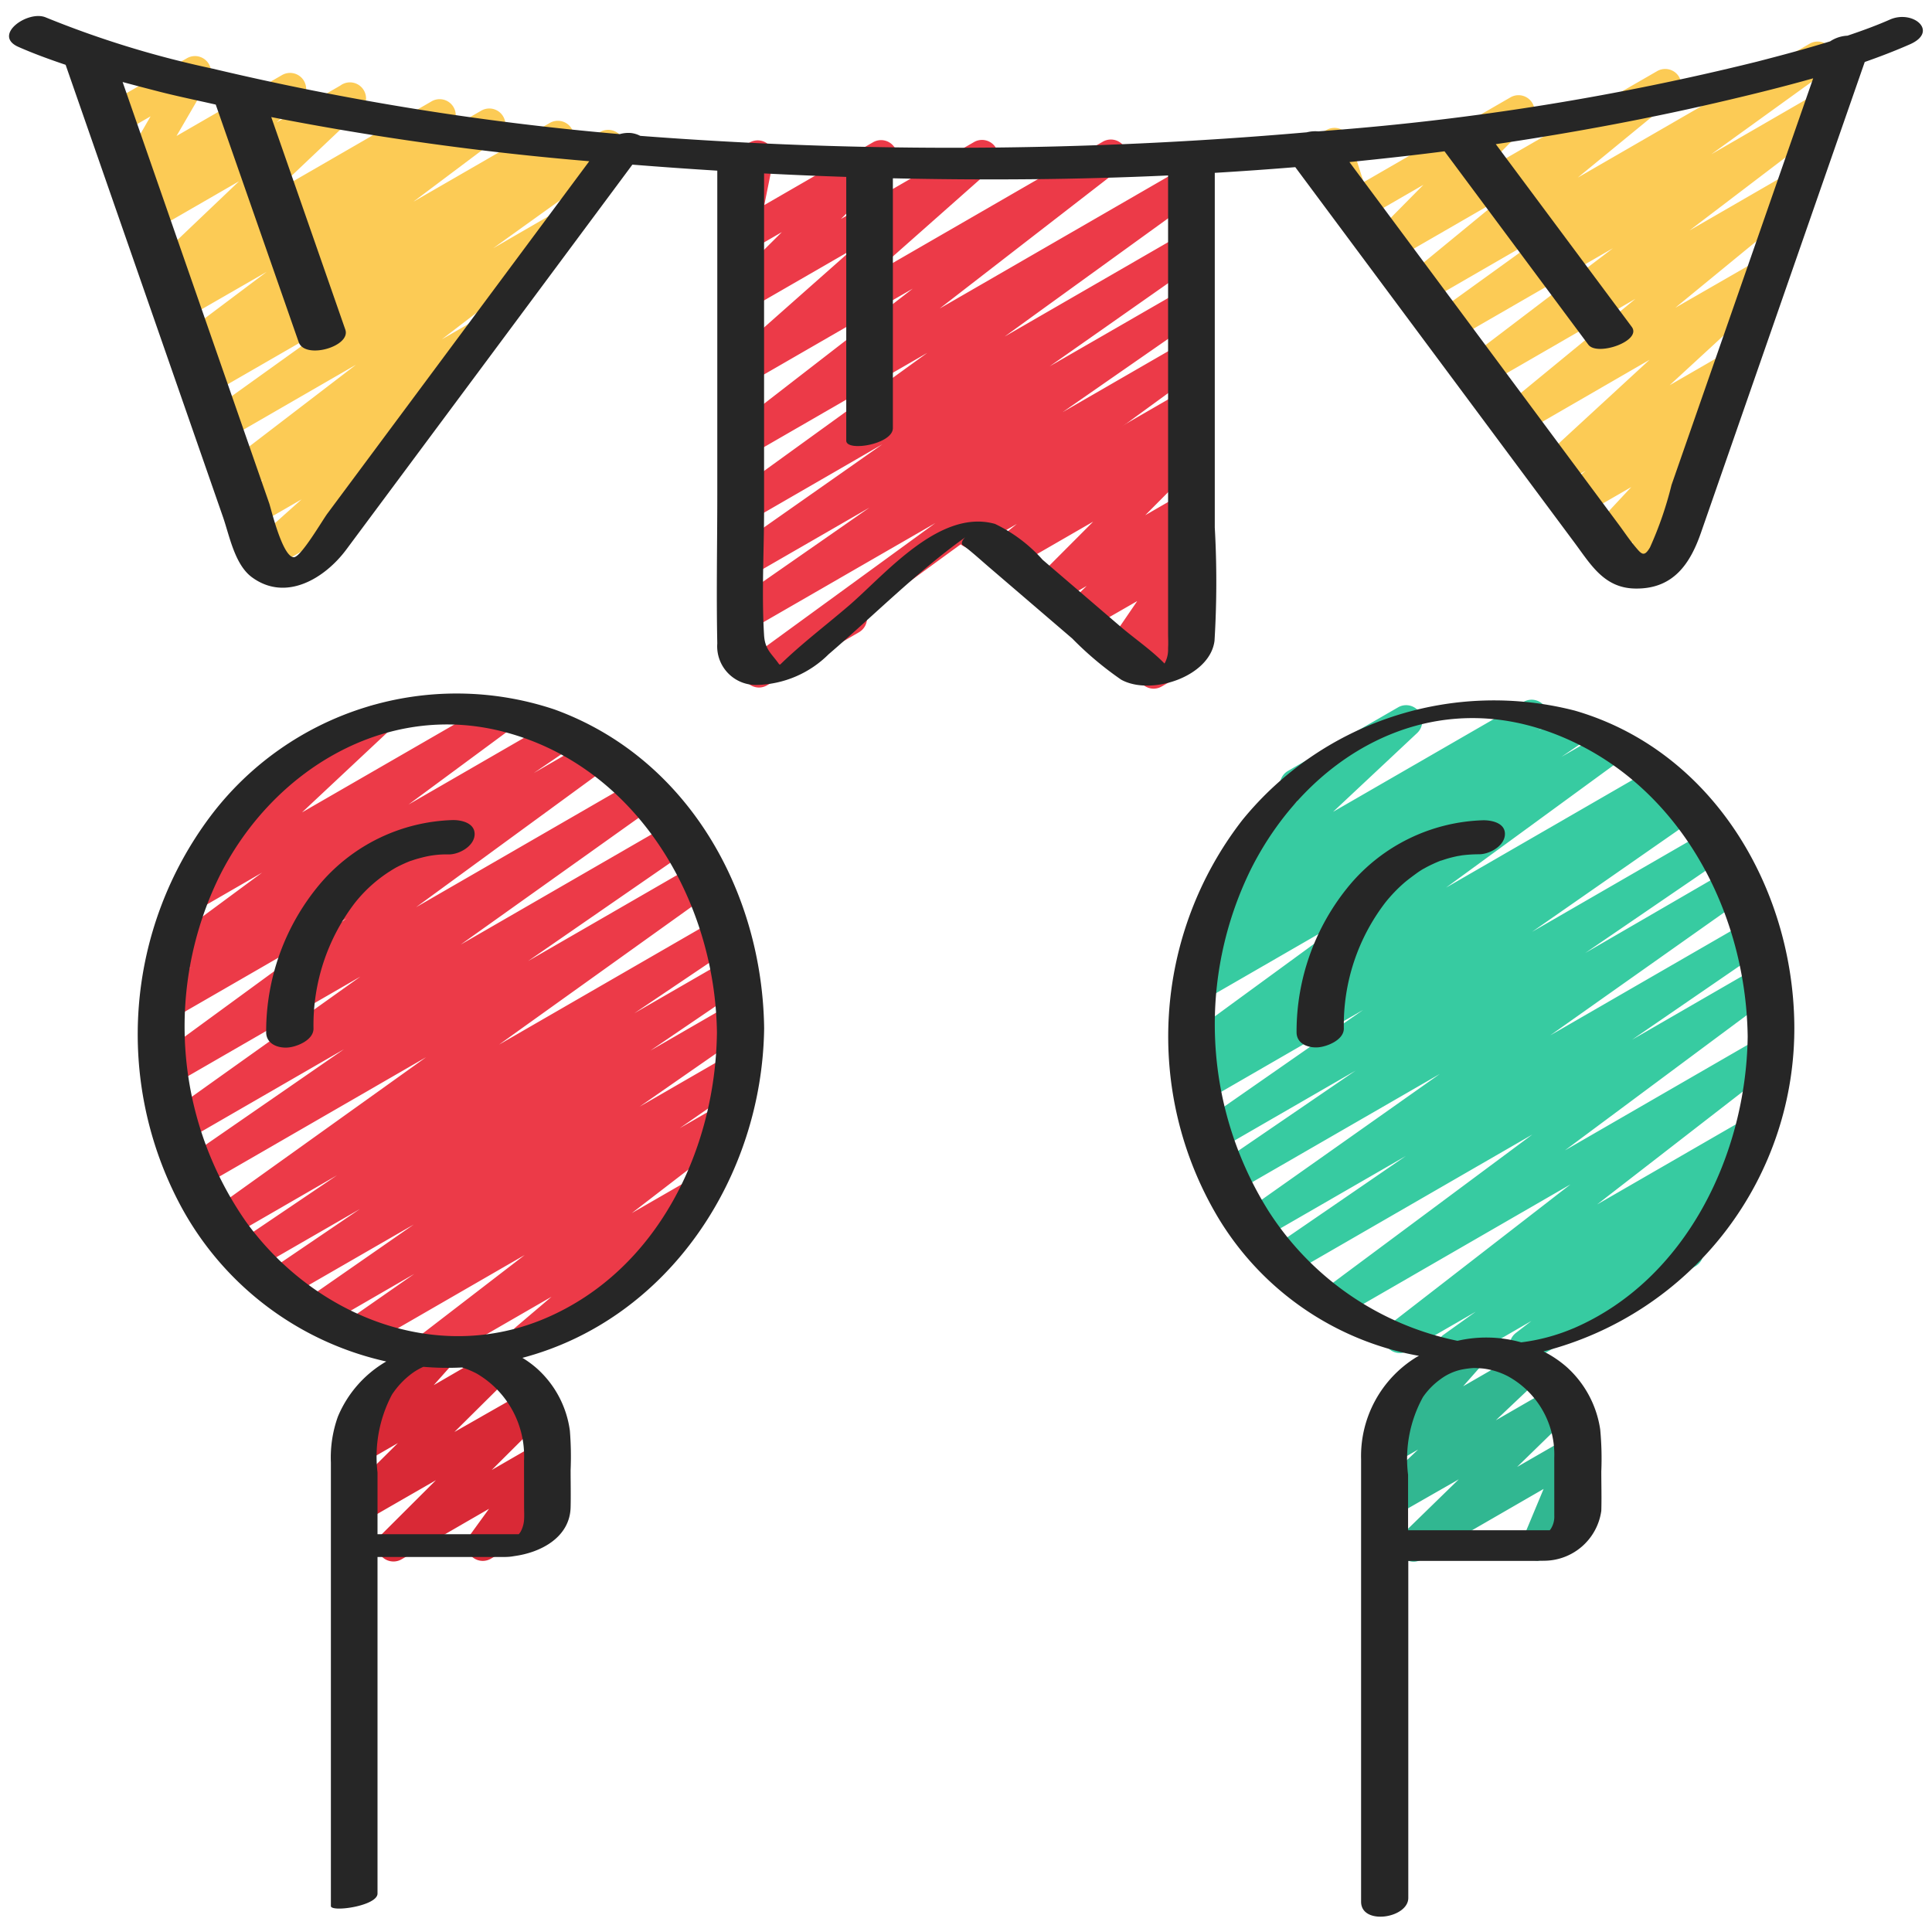 <svg id="Icons" height="512" viewBox="0 0 60 60" width="512" xmlns="http://www.w3.org/2000/svg"><path d="m8.2 17.721a.5.5 0 0 1 -.334-.873l1.5-1.34-1.419.819a.5.5 0 0 1 -.551-.832l.811-.612-.635.366a.5.5 0 0 1 -.553-.83l4.035-3.091-4.035 2.33a.5.5 0 0 1 -.541-.839l3.869-2.774-3.824 2.205a.5.5 0 0 1 -.532-.846l.3-.2-.107.062a.5.5 0 0 1 -.551-.833l2.65-1.991-2.57 1.479a.5.5 0 0 1 -.543-.838l.184-.133a.5.5 0 0 1 -.577-.8l2.647-2.521-2.668 1.54a.5.5 0 0 1 -.581-.808l.75-.661-.567.327a.5.5 0 0 1 -.682-.684l1-1.73-.968.559a.5.5 0 0 1 -.743-.349l-.241-1.443a.5.5 0 0 1 -.156-.924l.3-.172a.5.5 0 0 1 .743.348l.225 1.315 1.97-1.139a.5.5 0 0 1 .682.684l-1.006 1.731 3.272-1.889a.5.5 0 0 1 .581.809l-.748.66 1.981-1.145a.5.5 0 0 1 .6.8l-2.651 2.511 4.865-2.809a.5.5 0 0 1 .543.84l-.184.132 1.2-.693a.5.5 0 0 1 .551.833l-2.653 1.992 4.234-2.445a.5.5 0 0 1 .532.846l-.294.2 1.33-.768a.5.5 0 0 1 .541.839l-3.867 2.774 1.885-1.09a.5.5 0 0 1 .554.83l-4.033 3.089.991-.573a.5.5 0 0 1 .552.832l-1.839 1.392a.508.508 0 0 1 .26.185.5.5 0 0 1 -.072.666l-2.24 2.007a.5.5 0 0 1 .048.89l-2.972 1.716a.5.5 0 0 1 -.249.067z" fill="#fccb55"/><path d="m50.708 18.192a.5.5 0 0 1 -.4-.8l.416-.562-.683.394a.5.5 0 0 1 -.615-.774l1.235-1.324-1.525.88a.5.5 0 0 1 -.572-.815l.681-.574-.8.462a.5.5 0 0 1 -.589-.8l3.372-3.105-3.978 2.3a.5.5 0 0 1 -.567-.82l4.107-3.373-4.659 2.69a.5.5 0 0 1 -.553-.831l4.513-3.431-4.991 2.88a.5.5 0 0 1 -.543-.839l3.595-2.593-3.918 2.264a.5.5 0 0 1 -.567-.819l3.03-2.49-3.444 1.988a.5.5 0 0 1 -.606-.785l1.558-1.575-1.894 1.093a.5.5 0 0 1 -.431.034.5.5 0 0 1 -.3-.315l-.426-1.336-.035.02a.5.5 0 1 1 -.5-.865l.573-.332a.5.5 0 0 1 .431-.034.5.5 0 0 1 .3.315l.426 1.337 4.571-2.64a.5.5 0 0 1 .6.785l-1.553 1.577 5.5-3.172a.5.5 0 0 1 .567.819l-3.034 2.489 7.193-4.153a.5.5 0 0 1 .543.839l-3.59 2.59 3.286-1.9a.5.5 0 0 1 .552.831l-4.514 3.435 3.1-1.791a.5.5 0 0 1 .568.82l-4.11 3.372 2.608-1.5a.5.5 0 0 1 .589.8l-3.372 3.105 1.783-1.03a.5.5 0 0 1 .572.816l-.924.777a.477.477 0 0 1 .416.189.5.5 0 0 1 -.026.652l-1.267 1.358a.5.5 0 0 1 .546.777l-.779 1.054a.491.491 0 0 1 .187.186.5.5 0 0 1 -.182.683l-1.221.7a.5.5 0 0 1 -.25.067z" fill="#fccb55"/><path d="m35.828 21.387a.5.5 0 0 1 -.426-.763l.1-.163-.426.246a.5.5 0 0 1 -.663-.716l.905-1.324-1.566.9a.5.5 0 0 1 -.6-.791l.595-.579-.953.55a.5.5 0 0 1 -.6-.786l1.756-1.761-2.466 1.423a.5.5 0 0 1 -.563-.822l.659-.53-1.177.68a.5.5 0 0 1 -.5-.867l6.818-3.936a.5.5 0 0 1 .563.823l-.659.53.1-.056a.5.5 0 0 1 .6.786l-1.758 1.769 1.155-.667a.5.5 0 0 1 .6.792l-.592.577a.5.5 0 0 1 .657.718l-.906 1.324.243-.139a.5.5 0 0 1 .675.695l-.335.544a.514.514 0 0 1 .223.2.5.5 0 0 1 -.183.683l-1.024.591a.5.5 0 0 1 -.252.069z" fill="#ec3a48"/><path d="m23.564 21.352a.5.5 0 0 1 -.293-.9l5.778-4.209-5.769 3.327a.5.5 0 0 1 -.536-.843l4.256-2.962-3.72 2.146a.5.5 0 0 1 -.537-.842l4.657-3.269-4.12 2.381a.5.5 0 0 1 -.543-.839l6.063-4.385-5.52 3.186a.5.5 0 0 1 -.555-.829l5.621-4.35-5.066 2.924a.5.5 0 0 1 -.581-.807l3.755-3.324-3.174 1.832a.5.5 0 0 1 -.6-.788l1.6-1.592-1 .579a.5.5 0 0 1 -.74-.532l.329-1.634a.5.5 0 0 1 -.089-.907l.5-.289a.5.5 0 0 1 .74.532l-.284 1.41 3.379-1.951a.5.5 0 0 1 .6.789l-1.599 1.594 4.134-2.389a.5.5 0 0 1 .581.807l-3.755 3.324 7.17-4.14a.5.5 0 0 1 .556.829l-5.619 4.35 7.537-4.352a.5.5 0 0 1 .543.838l-6.063 4.385 5.519-3.186a.5.5 0 0 1 .537.842l-4.656 3.267 4.121-2.375a.5.5 0 0 1 .536.843l-4.257 2.957 3.718-2.146a.5.5 0 0 1 .544.837l-10.362 7.553a.5.5 0 0 1 -.225.592l-2.857 1.649a.491.491 0 0 1 -.254.067z" fill="#ec3a48"/><path d="m13.333 42.385a.5.5 0 0 1 -.3-.9l3.261-2.509-4.913 2.836a.5.5 0 0 1 -.536-.842l2.021-1.408-2.832 1.638a.5.5 0 0 1 -.535-.843l3.351-2.329-4.022 2.319a.5.5 0 0 1 -.528-.847l2.876-1.952-3.248 1.873a.5.5 0 0 1 -.531-.847l3.069-2.074-3.349 1.935a.5.5 0 0 1 -.541-.839l6.656-4.763-7.006 4.045a.5.5 0 0 1 -.535-.844l4.993-3.45-4.937 2.851a.5.5 0 0 1 -.54-.84l5.986-4.266-5.785 3.34a.5.5 0 0 1 -.545-.836l5.9-4.313-5.4 3.116a.5.5 0 0 1 -.531-.846l1.114-.758-.443.256a.5.5 0 0 1 -.547-.836l3.183-2.352-2.017 1.165a.5.5 0 0 1 -.592-.8l2.77-2.593a.506.506 0 0 1 -.481-.248.5.5 0 0 1 .181-.683l3.412-1.97a.5.5 0 0 1 .592.8l-2.624 2.458 5.943-3.429a.5.5 0 0 1 .547.835l-3.182 2.35 4.476-2.585a.5.5 0 0 1 .531.847l-1.118.76 1.7-.983a.5.5 0 0 1 .545.837l-5.9 4.313 6.83-3.944a.5.5 0 0 1 .54.841l-5.985 4.264 6.559-3.787a.5.5 0 0 1 .534.844l-5 3.455 5.207-3.006a.5.5 0 0 1 .541.84l-6.648 4.759 6.748-3.895a.5.5 0 0 1 .53.848l-3.078 2.074 2.835-1.636a.5.5 0 0 1 .531.846l-2.866 1.949 2.482-1.432a.5.5 0 0 1 .535.843l-3.354 2.331 2.73-1.575a.5.5 0 0 1 .536.843l-2.019 1.4 1.217-.7a.5.5 0 0 1 .555.829l-3.26 2.508 1.791-1.033a.5.5 0 0 1 .573.813l-2.023 1.719a.5.5 0 0 1 .037.888l-3.407 1.967a.5.5 0 0 1 -.573-.813l1.108-.942-3.543 2.045a.493.493 0 0 1 -.252.068z" fill="#ec3a48"/><path d="m12.217 48.493a.5.5 0 0 1 -.354-.853l1.675-1.671-2.259 1.3a.5.5 0 0 1 -.6-.787l1.678-1.666-1.076.621a.5.5 0 0 1 -.623-.765l.869-.975a.5.5 0 0 1 -.1-.908l1.937-1.118a.5.5 0 0 1 .623.765l-.517.581 1.722-1a.5.5 0 0 1 .6.788l-1.68 1.666 2.231-1.271a.5.5 0 0 1 .6.786l-1.67 1.664 1.447-.835a.5.5 0 0 1 .654.727l-.6.831a.5.5 0 0 1 .45.891l-1.983 1.145a.5.5 0 0 1 -.654-.726l.6-.826-2.717 1.569a.489.489 0 0 1 -.253.067z" fill="#d92936"/><path d="m45.122 42.357a.5.5 0 0 1 -.291-.906l1-.715-2.106 1.216a.5.5 0 0 1 -.557-.828l5.605-4.342-7.147 4.126a.5.5 0 0 1 -.548-.834l6.51-4.84-7.52 4.341a.5.5 0 0 1 -.533-.845l4.125-2.83-4.506 2.6a.5.5 0 0 1 -.538-.841l6.1-4.307-6.4 3.692a.5.5 0 0 1 -.532-.846l4.317-2.95-4.269 2.465a.5.5 0 0 1 -.536-.843l5.036-3.506-4.875 2.815a.5.5 0 0 1 -.524-.851l.3-.2a.5.5 0 0 1 -.438-.883l5.484-4.007-4.862 2.807a.5.5 0 0 1 -.531-.846l.718-.491a.5.5 0 0 1 -.478-.871l.744-.515a.5.5 0 0 1 -.342-.865l2.772-2.585a.5.5 0 0 1 -.3-.931l3.412-1.97a.5.5 0 0 1 .592.8l-2.604 2.441 5.912-3.412a.5.5 0 0 1 .534.845l-.075.051.869-.5a.5.5 0 0 1 .531.846l-.681.464 1.357-.783a.5.5 0 0 1 .545.837l-5.484 4.006 6.481-3.742a.5.5 0 0 1 .524.851l-.1.069.268-.155a.5.5 0 0 1 .536.843l-5.036 3.506 5.437-3.139a.5.5 0 0 1 .532.846l-4.317 2.95 4.474-2.595a.5.5 0 0 1 .538.842l-6.1 4.311 6.131-3.539a.5.5 0 0 1 .533.845l-4.123 2.83 3.881-2.242a.5.5 0 0 1 .548.835l-6.515 4.844 6.049-3.494a.5.5 0 0 1 .557.829l-5.606 4.344 4.594-2.652a.5.5 0 0 1 .541.839l-1.093.783a.5.5 0 0 1 .454.873l-1.522 1.174a.5.5 0 0 1 .084.9l-5.022 2.9a.5.5 0 0 1 -.556-.829l.48-.37-2.188 1.267a.491.491 0 0 1 -.25.067z" fill="#37cba1"/><path d="m43.906 48.5a.5.5 0 0 1 -.348-.858l1.745-1.7-2.024 1.158a.5.5 0 0 1 -.593-.8l1.354-1.283-.761.439a.5.5 0 0 1 -.624-.764l.881-1a.49.49 0 0 1 -.289-.228.5.5 0 0 1 .183-.683l1.937-1.118a.5.5 0 0 1 .624.764l-.552.625 1.775-1.025a.5.5 0 0 1 .594.8l-1.354 1.281 1.806-1.042a.5.5 0 0 1 .6.791l-1.745 1.7 1.607-.926a.5.5 0 0 1 .712.625l-.656 1.57a.5.5 0 0 1 .359.921l-1.127.653a.5.5 0 0 1 -.712-.625l.64-1.535-3.782 2.184a.489.489 0 0 1 -.25.076z" fill="#31b791"/><g fill="#262626"><path d="m23.731 31.934c-.055-4.255-2.378-8.4-6.508-9.9a9.574 9.574 0 0 0 -10.687 3.314 11.289 11.289 0 0 0 -.931 12.087 9.614 9.614 0 0 0 6.395 4.848h-.006a3.568 3.568 0 0 0 -1.5 1.71 3.765 3.765 0 0 0 -.218 1.431v13.77c0 .2 1.448 0 1.448-.388v-10.453h3.976a1.583 1.583 0 0 0 .276-.028c.836-.113 1.725-.591 1.745-1.519.009-.382 0-.765 0-1.147a10.031 10.031 0 0 0 -.023-1.226 3.156 3.156 0 0 0 -1.016-1.927 3.082 3.082 0 0 0 -.458-.337c4.547-1.203 7.447-5.621 7.507-10.235zm-7.455 14.843c0 .135.008.273 0 .408a.9.9 0 0 1 -.107.383.879.879 0 0 1 -.057.079h-4.388v-1.92a4.122 4.122 0 0 1 .448-2.415 2.6 2.6 0 0 1 .6-.643 1.847 1.847 0 0 1 .263-.166c.051-.027.081-.041.114-.055a8.925 8.925 0 0 0 1.2.02 2.618 2.618 0 0 1 .463.194 2.966 2.966 0 0 1 1.462 2.7zm.684-5.846c-3.423 1.472-7.217-.079-9.317-2.985a10.592 10.592 0 0 1 -.809-10.771c1.64-3.246 5.138-5.4 8.8-4.451 4.139 1.067 6.578 5.255 6.631 9.342-.043 3.625-1.835 7.372-5.305 8.865z"/><path d="m55.724 31.806c-.055-4.273-2.555-8.5-6.813-9.736a10.075 10.075 0 0 0 -10.326 3.394 10.97 10.97 0 0 0 -.772 12.321 9.149 9.149 0 0 0 6.254 4.322c-.023.013-.048.022-.071.036a3.605 3.605 0 0 0 -1.726 3.178v2.726.012 11c0 .743 1.466.516 1.466-.118v-10.465h4c.027 0 .056-.005.084-.006s.072.005.1 0a1.8 1.8 0 0 0 1.81-1.55c.012-.407 0-.817 0-1.224a9.615 9.615 0 0 0 -.034-1.3 3.24 3.24 0 0 0 -1.05-1.95 3.462 3.462 0 0 0 -.712-.477 10.357 10.357 0 0 0 7.79-10.163zm-7.454 14.894v.37a.706.706 0 0 1 -.106.407.414.414 0 0 1 -.035.046h-4.4v-1.723a3.982 3.982 0 0 1 .462-2.412 2.262 2.262 0 0 1 .541-.553 1.691 1.691 0 0 1 .652-.3 3.033 3.033 0 0 1 .368-.05h.034.033c.083.006.165.008.248.017a2.27 2.27 0 0 1 .765.24 2.77 2.77 0 0 1 1.437 2.537zm.592-5.447a6.042 6.042 0 0 1 -1.62.435 4 4 0 0 0 -1.979-.048 9.148 9.148 0 0 1 -5.86-4.018 10.907 10.907 0 0 1 -.545-10.648c1.759-3.481 5.4-5.636 9.254-4.245 3.919 1.414 6.111 5.447 6.164 9.464-.048 3.655-1.908 7.554-5.414 9.061z"/><path d="m14.064 25.468a5.626 5.626 0 0 0 -4.154 2.016 7.122 7.122 0 0 0 -1.644 4.571c0 .359.354.5.67.477.283-.02.8-.23.8-.587a6.241 6.241 0 0 1 1.289-3.91 4.419 4.419 0 0 1 1.288-1.1 4.59 4.59 0 0 1 .439-.2h.006l.121-.04c.071-.022.142-.042.214-.06a2.959 2.959 0 0 1 .845-.1c.316 0 .761-.241.8-.587.037-.38-.389-.483-.674-.48z"/><path d="m46.066 25.474a5.636 5.636 0 0 0 -4.155 2.015 7.116 7.116 0 0 0 -1.645 4.567c0 .358.355.493.668.47.28-.021.8-.228.8-.583a6.245 6.245 0 0 1 1.288-3.913 4.682 4.682 0 0 1 .605-.629c.126-.105.257-.2.393-.3.054-.037.11-.074.167-.108l.122-.067a4.714 4.714 0 0 1 .439-.2h.01l.117-.038c.071-.023.142-.043.214-.061s.116-.027.174-.04c.008 0 .137-.023.142-.024a4.459 4.459 0 0 1 .529-.033c.314 0 .761-.239.8-.583.042-.379-.388-.475-.668-.473z"/><path d="m.573 1.457c.476.21.968.388 1.465.556l4.893 14.06c.2.586.364 1.466.893 1.854 1.06.778 2.27.027 2.929-.858l4.8-6.456 4.086-5.5q1.314.105 2.637.187v10.038c0 1.547-.032 3.1 0 4.644a1.2 1.2 0 0 0 1.238 1.289 3.26 3.26 0 0 0 2.217-.95c1.387-1.189 2.726-2.542 4.209-3.609.17-.123-.118.051-.06.2.005.012.159.124.181.141.257.207.5.431.754.646l2.485 2.131a10.373 10.373 0 0 0 1.518 1.277c.917.511 2.76-.085 2.9-1.207a30.153 30.153 0 0 0 .008-3.519v-11.013q1.254-.075 2.5-.177 4.346 5.844 8.69 11.687c.5.676.916 1.392 1.879 1.4 1.183.014 1.7-.783 2.033-1.743l2.748-7.9q1.167-3.355 2.335-6.71c.474-.166.942-.346 1.4-.547.912-.4.1-1.086-.618-.77-.419.185-.864.347-1.318.5a1.065 1.065 0 0 0 -.538.176c-.745.23-1.513.435-2.277.632a80.915 80.915 0 0 1 -13.26 2.136l-.359.028a1.074 1.074 0 0 0 -.358.029 126.663 126.663 0 0 1 -20.7.11.834.834 0 0 0 -.284-.088.986.986 0 0 0 -.352.034 86.905 86.905 0 0 1 -12.647-2.034 30.5 30.5 0 0 1 -5.173-1.588c-.554-.243-1.678.55-.854.914zm55.737.975-4.4 12.631a11.22 11.22 0 0 1 -.668 1.937c-.184.314-.264.21-.462-.026-.181-.216-.34-.457-.508-.683l-4.872-6.558-3.492-4.7c.986-.1 1.971-.207 2.953-.334l3.887 5.227.579.778c.275.37 1.675-.115 1.348-.554l-4.122-5.539-.1-.134c2.458-.363 4.895-.818 7.295-1.389.852-.201 1.709-.415 2.562-.656zm-20.034 3.017v14.218c0 .149.009.3 0 .449v.076a.864.864 0 0 1 -.111.415c-.407-.42-.941-.782-1.384-1.162l-2.4-2.059a4.7 4.7 0 0 0 -1.481-1.116c-1.725-.481-3.413 1.574-4.546 2.546-.7.6-1.453 1.17-2.115 1.813l-.013.009c-.013 0-.015-.006-.03-.009-.23-.332-.438-.448-.467-.9-.079-1.29 0-2.61 0-3.9v-10.443q1.274.066 2.552.108v8.19c0 .356 1.448.113 1.448-.388v-7.759c2.84.063 5.696.044 8.547-.088zm-29.576-2.201q1.125 3.219 2.248 6.437.163.469.328.939c.191.55 1.632.139 1.448-.388l-2.3-6.6a90.945 90.945 0 0 0 9.876 1.371l-8.127 10.935c-.152.2-.825 1.362-1.047 1.363-.347 0-.7-1.472-.762-1.665l-2.771-7.962-1.785-5.131c.394.107.787.209 1.177.309.569.144 1.145.262 1.715.392z"/></g></svg>